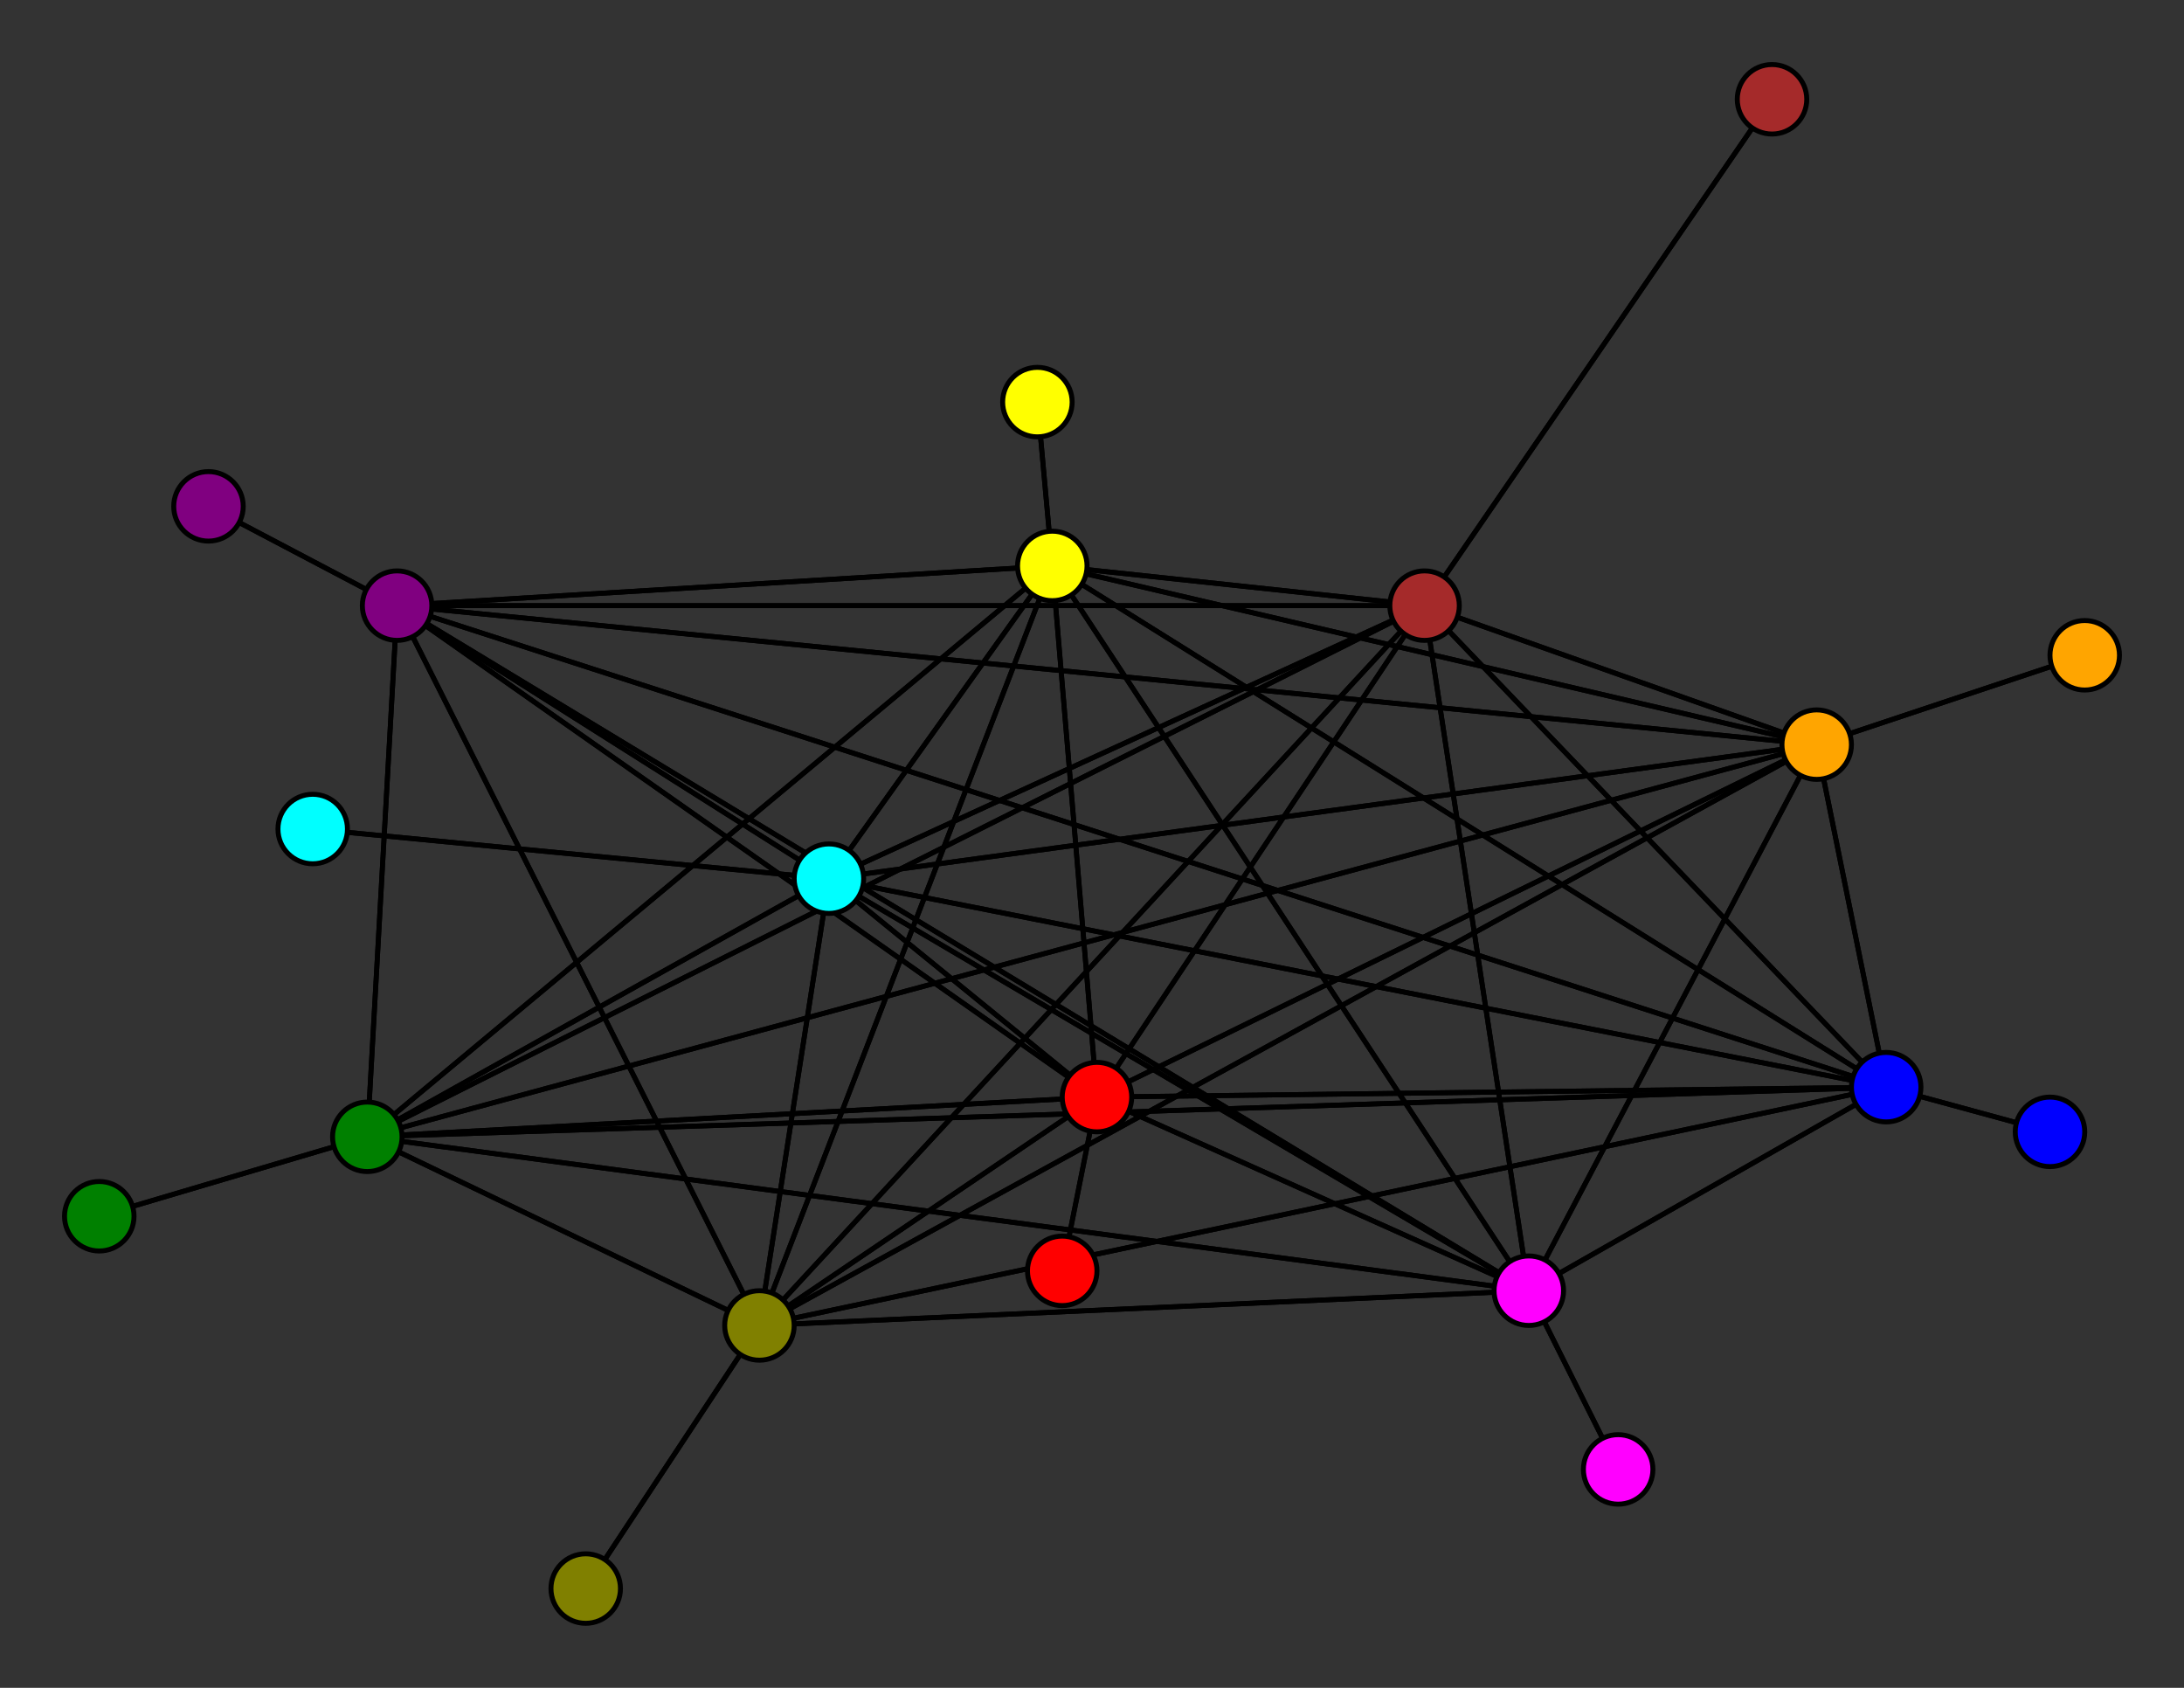 <svg width="440" height="340" xmlns="http://www.w3.org/2000/svg">
<rect width="100%" height="100%" fill="#333333" stroke="none"/>
<path stroke-width="1" stroke="black" d="M 413 228 380 219"/>
<path stroke-width="1" stroke="black" d="M 153 267 221 221"/>
<path stroke-width="1" stroke="black" d="M 153 267 380 219"/>
<path stroke-width="1" stroke="black" d="M 118 320 153 267"/>
<path stroke-width="1" stroke="black" d="M 308 260 287 122"/>
<path stroke-width="1" stroke="black" d="M 308 260 167 177"/>
<path stroke-width="1" stroke="black" d="M 308 260 153 267"/>
<path stroke-width="1" stroke="black" d="M 308 260 326 296"/>
<path stroke-width="1" stroke="black" d="M 308 260 212 114"/>
<path stroke-width="1" stroke="black" d="M 308 260 80 122"/>
<path stroke-width="1" stroke="black" d="M 308 260 366 150"/>
<path stroke-width="1" stroke="black" d="M 308 260 74 229"/>
<path stroke-width="1" stroke="black" d="M 308 260 221 221"/>
<path stroke-width="1" stroke="black" d="M 308 260 380 219"/>
<path stroke-width="1" stroke="black" d="M 326 296 308 260"/>
<path stroke-width="1" stroke="black" d="M 212 114 287 122"/>
<path stroke-width="1" stroke="black" d="M 212 114 167 177"/>
<path stroke-width="1" stroke="black" d="M 212 114 153 267"/>
<path stroke-width="1" stroke="black" d="M 212 114 308 260"/>
<path stroke-width="1" stroke="black" d="M 212 114 209 81"/>
<path stroke-width="1" stroke="black" d="M 212 114 80 122"/>
<path stroke-width="1" stroke="black" d="M 212 114 366 150"/>
<path stroke-width="1" stroke="black" d="M 212 114 74 229"/>
<path stroke-width="1" stroke="black" d="M 212 114 221 221"/>
<path stroke-width="1" stroke="black" d="M 153 267 74 229"/>
<path stroke-width="1" stroke="black" d="M 153 267 366 150"/>
<path stroke-width="1" stroke="black" d="M 153 267 80 122"/>
<path stroke-width="1" stroke="black" d="M 153 267 212 114"/>
<path stroke-width="1" stroke="black" d="M 287 122 153 267"/>
<path stroke-width="1" stroke="black" d="M 287 122 308 260"/>
<path stroke-width="1" stroke="black" d="M 287 122 212 114"/>
<path stroke-width="1" stroke="black" d="M 287 122 80 122"/>
<path stroke-width="1" stroke="black" d="M 287 122 366 150"/>
<path stroke-width="1" stroke="black" d="M 287 122 74 229"/>
<path stroke-width="1" stroke="black" d="M 287 122 221 221"/>
<path stroke-width="1" stroke="black" d="M 287 122 380 219"/>
<path stroke-width="1" stroke="black" d="M 357 20 287 122"/>
<path stroke-width="1" stroke="black" d="M 167 177 287 122"/>
<path stroke-width="1" stroke="black" d="M 167 177 63 167"/>
<path stroke-width="1" stroke="black" d="M 212 114 380 219"/>
<path stroke-width="1" stroke="black" d="M 167 177 153 267"/>
<path stroke-width="1" stroke="black" d="M 167 177 212 114"/>
<path stroke-width="1" stroke="black" d="M 167 177 80 122"/>
<path stroke-width="1" stroke="black" d="M 167 177 366 150"/>
<path stroke-width="1" stroke="black" d="M 167 177 74 229"/>
<path stroke-width="1" stroke="black" d="M 167 177 221 221"/>
<path stroke-width="1" stroke="black" d="M 167 177 380 219"/>
<path stroke-width="1" stroke="black" d="M 63 167 167 177"/>
<path stroke-width="1" stroke="black" d="M 153 267 287 122"/>
<path stroke-width="1" stroke="black" d="M 153 267 167 177"/>
<path stroke-width="1" stroke="black" d="M 153 267 118 320"/>
<path stroke-width="1" stroke="black" d="M 153 267 308 260"/>
<path stroke-width="1" stroke="black" d="M 167 177 308 260"/>
<path stroke-width="1" stroke="black" d="M 209 81 212 114"/>
<path stroke-width="1" stroke="black" d="M 80 122 287 122"/>
<path stroke-width="1" stroke="black" d="M 80 122 167 177"/>
<path stroke-width="1" stroke="black" d="M 74 229 221 221"/>
<path stroke-width="1" stroke="black" d="M 74 229 380 219"/>
<path stroke-width="1" stroke="black" d="M 20 245 74 229"/>
<path stroke-width="1" stroke="black" d="M 221 221 287 122"/>
<path stroke-width="1" stroke="black" d="M 221 221 167 177"/>
<path stroke-width="1" stroke="black" d="M 221 221 153 267"/>
<path stroke-width="1" stroke="black" d="M 221 221 308 260"/>
<path stroke-width="1" stroke="black" d="M 221 221 212 114"/>
<path stroke-width="1" stroke="black" d="M 221 221 80 122"/>
<path stroke-width="1" stroke="black" d="M 221 221 366 150"/>
<path stroke-width="1" stroke="black" d="M 221 221 74 229"/>
<path stroke-width="1" stroke="black" d="M 74 229 20 245"/>
<path stroke-width="1" stroke="black" d="M 221 221 214 256"/>
<path stroke-width="1" stroke="black" d="M 214 256 221 221"/>
<path stroke-width="1" stroke="black" d="M 380 219 287 122"/>
<path stroke-width="1" stroke="black" d="M 380 219 167 177"/>
<path stroke-width="1" stroke="black" d="M 380 219 153 267"/>
<path stroke-width="1" stroke="black" d="M 380 219 308 260"/>
<path stroke-width="1" stroke="black" d="M 380 219 212 114"/>
<path stroke-width="1" stroke="black" d="M 380 219 80 122"/>
<path stroke-width="1" stroke="black" d="M 380 219 366 150"/>
<path stroke-width="1" stroke="black" d="M 380 219 74 229"/>
<path stroke-width="1" stroke="black" d="M 380 219 221 221"/>
<path stroke-width="1" stroke="black" d="M 380 219 413 228"/>
<path stroke-width="1" stroke="black" d="M 221 221 380 219"/>
<path stroke-width="1" stroke="black" d="M 287 122 167 177"/>
<path stroke-width="1" stroke="black" d="M 74 229 366 150"/>
<path stroke-width="1" stroke="black" d="M 74 229 212 114"/>
<path stroke-width="1" stroke="black" d="M 80 122 153 267"/>
<path stroke-width="1" stroke="black" d="M 80 122 308 260"/>
<path stroke-width="1" stroke="black" d="M 80 122 212 114"/>
<path stroke-width="1" stroke="black" d="M 80 122 42 102"/>
<path stroke-width="1" stroke="black" d="M 80 122 366 150"/>
<path stroke-width="1" stroke="black" d="M 80 122 74 229"/>
<path stroke-width="1" stroke="black" d="M 80 122 221 221"/>
<path stroke-width="1" stroke="black" d="M 80 122 380 219"/>
<path stroke-width="1" stroke="black" d="M 42 102 80 122"/>
<path stroke-width="1" stroke="black" d="M 366 150 287 122"/>
<path stroke-width="1" stroke="black" d="M 366 150 167 177"/>
<path stroke-width="1" stroke="black" d="M 74 229 80 122"/>
<path stroke-width="1" stroke="black" d="M 366 150 153 267"/>
<path stroke-width="1" stroke="black" d="M 366 150 212 114"/>
<path stroke-width="1" stroke="black" d="M 366 150 80 122"/>
<path stroke-width="1" stroke="black" d="M 366 150 420 132"/>
<path stroke-width="1" stroke="black" d="M 366 150 74 229"/>
<path stroke-width="1" stroke="black" d="M 366 150 221 221"/>
<path stroke-width="1" stroke="black" d="M 366 150 380 219"/>
<path stroke-width="1" stroke="black" d="M 420 132 366 150"/>
<path stroke-width="1" stroke="black" d="M 74 229 287 122"/>
<path stroke-width="1" stroke="black" d="M 74 229 167 177"/>
<path stroke-width="1" stroke="black" d="M 74 229 153 267"/>
<path stroke-width="1" stroke="black" d="M 74 229 308 260"/>
<path stroke-width="1" stroke="black" d="M 366 150 308 260"/>
<path stroke-width="1" stroke="black" d="M 287 122 357 20"/>
<circle cx="413" cy="228" r="7.0" style="fill:blue;stroke:black;stroke-width:1.0"/>
<circle cx="380" cy="219" r="7.0" style="fill:blue;stroke:black;stroke-width:1.0"/>
<circle cx="214" cy="256" r="7.0" style="fill:red;stroke:black;stroke-width:1.0"/>
<circle cx="221" cy="221" r="7.0" style="fill:red;stroke:black;stroke-width:1.0"/>
<circle cx="20" cy="245" r="7.0" style="fill:green;stroke:black;stroke-width:1.0"/>
<circle cx="74" cy="229" r="7.0" style="fill:green;stroke:black;stroke-width:1.0"/>
<circle cx="420" cy="132" r="7.0" style="fill:orange;stroke:black;stroke-width:1.0"/>
<circle cx="366" cy="150" r="7.0" style="fill:orange;stroke:black;stroke-width:1.0"/>
<circle cx="42" cy="102" r="7.0" style="fill:purple;stroke:black;stroke-width:1.0"/>
<circle cx="80" cy="122" r="7.0" style="fill:purple;stroke:black;stroke-width:1.0"/>
<circle cx="209" cy="81" r="7.0" style="fill:yellow;stroke:black;stroke-width:1.0"/>
<circle cx="212" cy="114" r="7.0" style="fill:yellow;stroke:black;stroke-width:1.0"/>
<circle cx="326" cy="296" r="7.0" style="fill:fuchsia;stroke:black;stroke-width:1.0"/>
<circle cx="308" cy="260" r="7.0" style="fill:fuchsia;stroke:black;stroke-width:1.0"/>
<circle cx="118" cy="320" r="7.0" style="fill:olive;stroke:black;stroke-width:1.0"/>
<circle cx="153" cy="267" r="7.0" style="fill:olive;stroke:black;stroke-width:1.0"/>
<circle cx="63" cy="167" r="7.0" style="fill:aqua;stroke:black;stroke-width:1.0"/>
<circle cx="167" cy="177" r="7.0" style="fill:aqua;stroke:black;stroke-width:1.0"/>
<circle cx="357" cy="20" r="7.0" style="fill:brown;stroke:black;stroke-width:1.0"/>
<circle cx="287" cy="122" r="7.0" style="fill:brown;stroke:black;stroke-width:1.0"/>
</svg>

